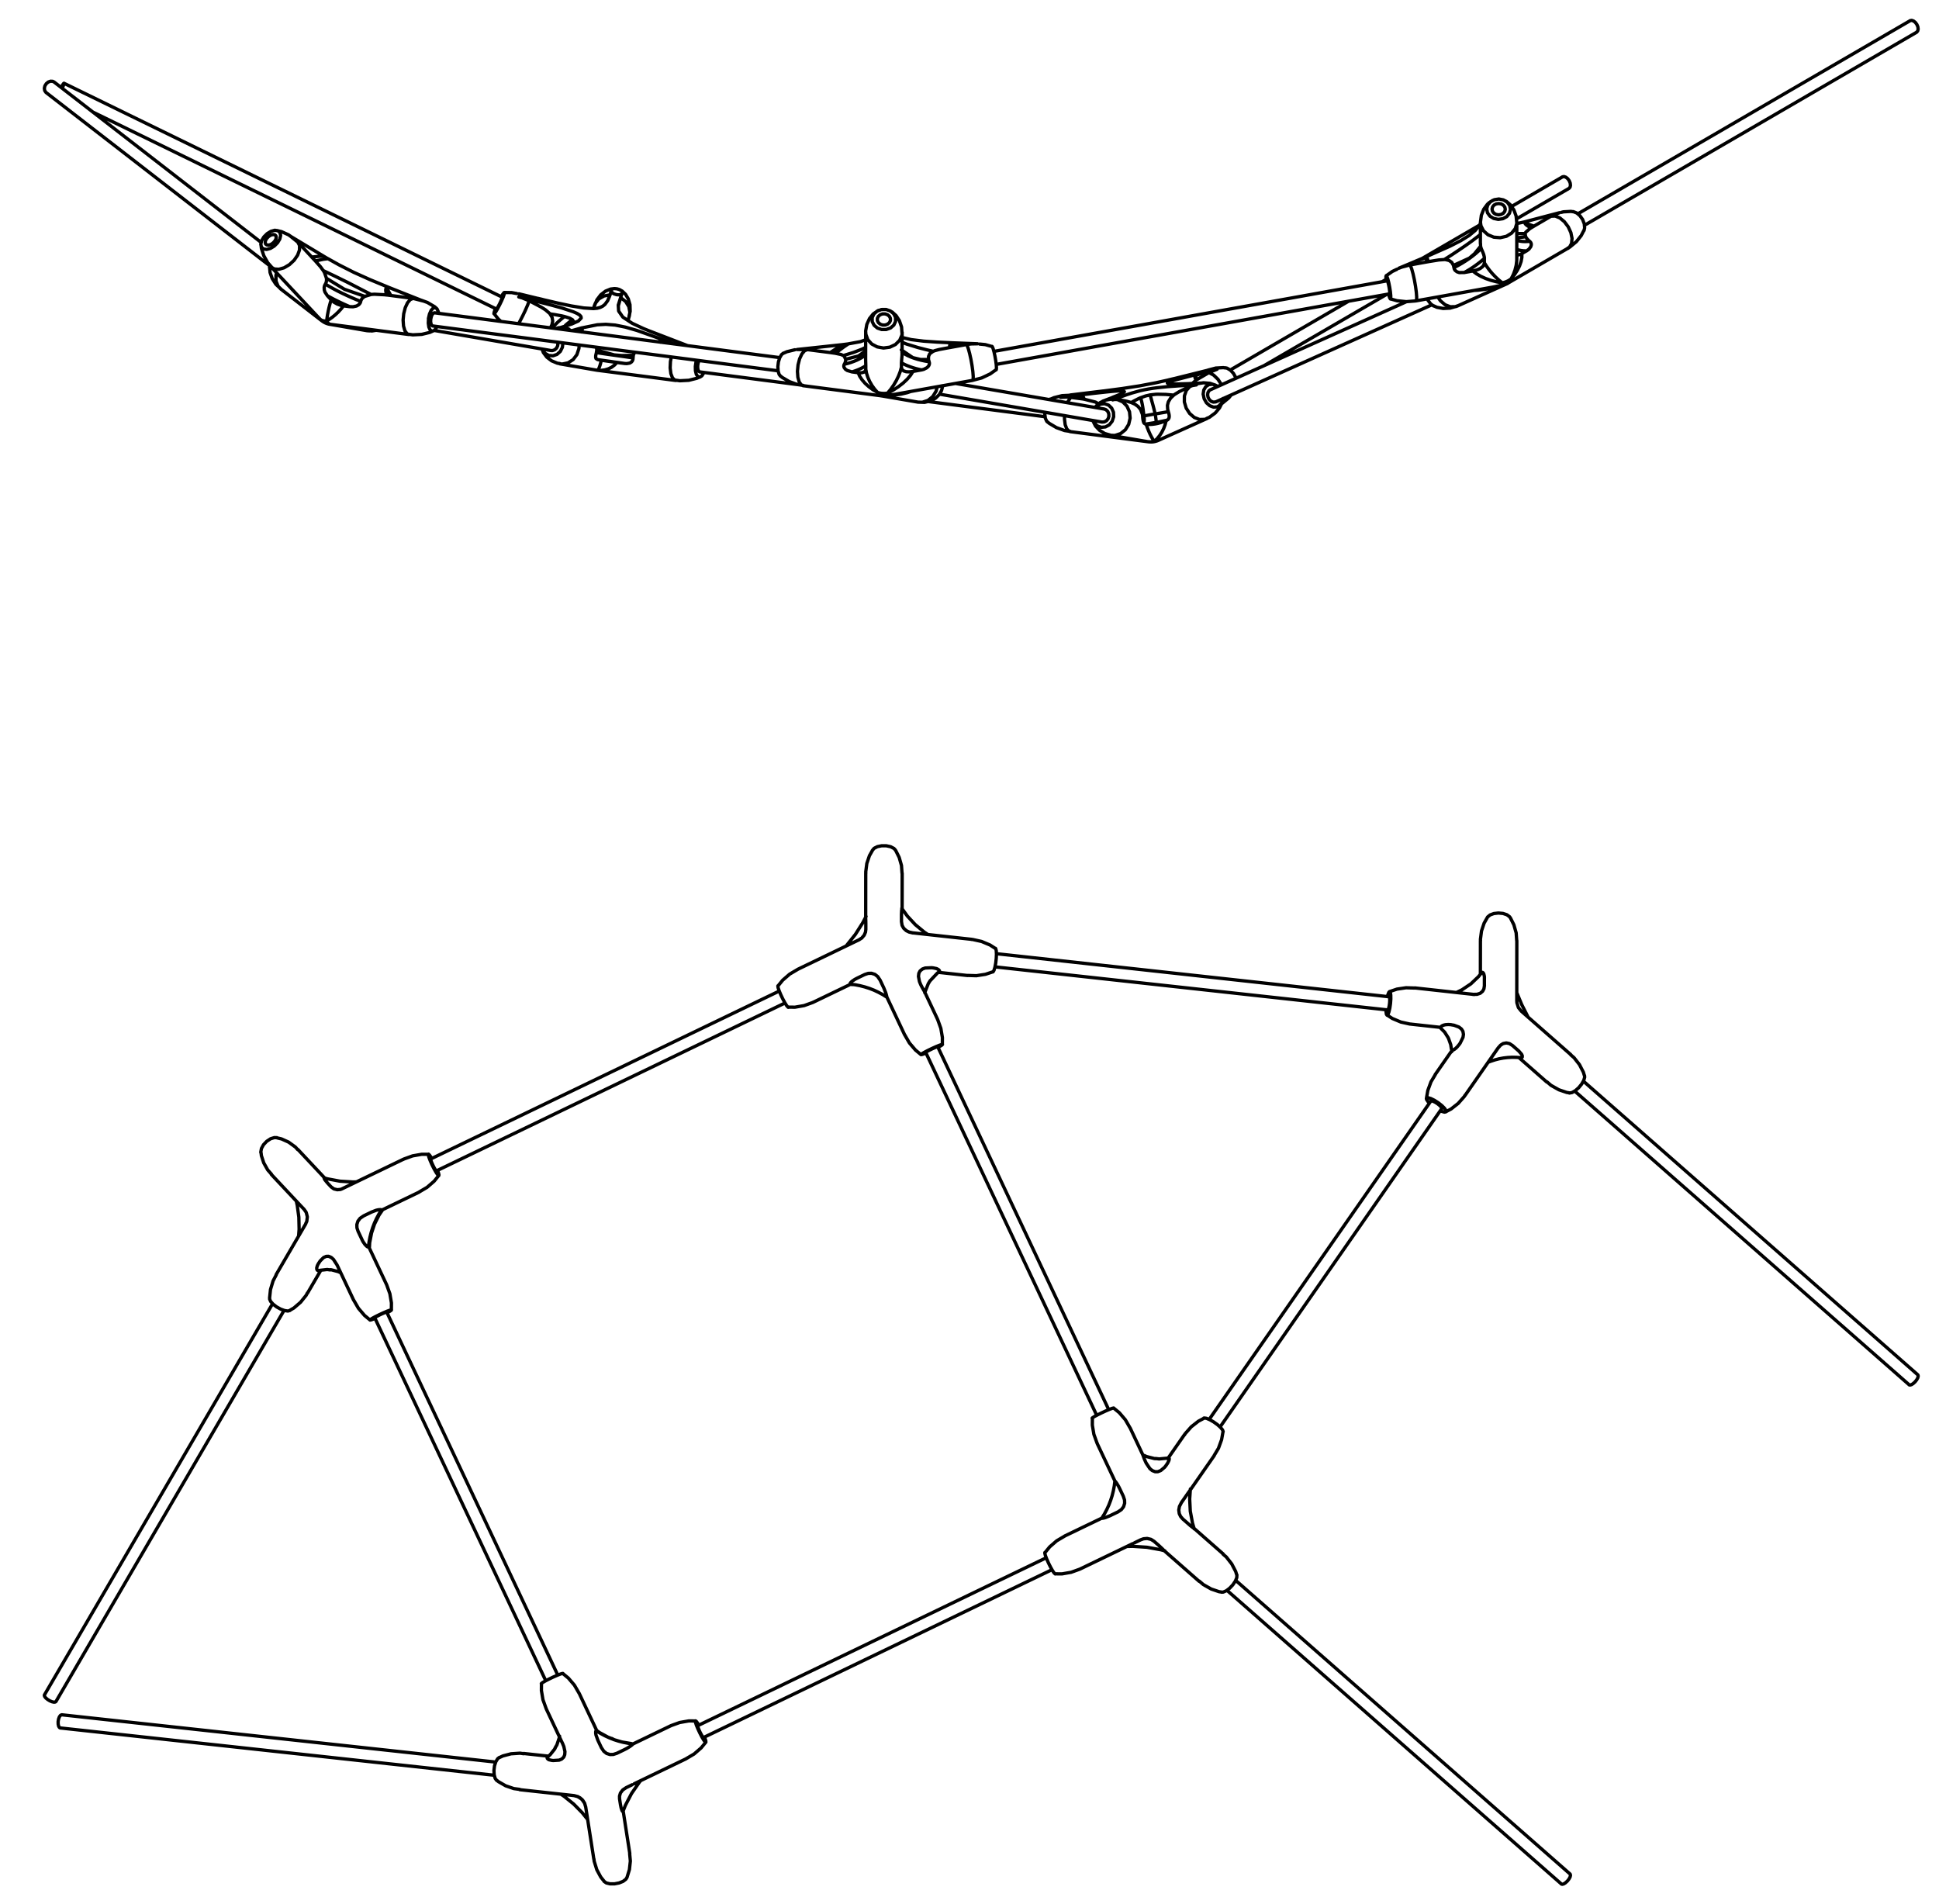<?xml version="1.0" encoding="UTF-8" standalone="no"?>
<!-- Created with Inkscape (http://www.inkscape.org/) -->

<svg
   xmlns:dc="http://purl.org/dc/elements/1.1/"
   xmlns:cc="http://creativecommons.org/ns#"
   xmlns:rdf="http://www.w3.org/1999/02/22-rdf-syntax-ns#"
   xmlns:svg="http://www.w3.org/2000/svg"
   xmlns="http://www.w3.org/2000/svg"
   xmlns:sodipodi="http://sodipodi.sourceforge.net/DTD/sodipodi-0.dtd"
   xmlns:inkscape="http://www.inkscape.org/namespaces/inkscape"
   width="110mm"
   height="108mm"
   viewBox="0 0 110 108"
   version="1.1"
   id="svg1244"
   inkscape:version="0.92.3 (2405546, 2018-03-11)"
   sodipodi:docname="6.svg">
  <defs
     id="defs1238" />
  <sodipodi:namedview
     id="base"
     pagecolor="#ffffff"
     bordercolor="#666666"
     borderopacity="1.0"
     inkscape:pageopacity="0.0"
     inkscape:pageshadow="2"
     inkscape:zoom="1.33"
     inkscape:cx="429.77444"
     inkscape:cy="216.67547"
     inkscape:document-units="mm"
     inkscape:current-layer="layer1"
     showgrid="false"
     inkscape:window-width="1853"
     inkscape:window-height="1025"
     inkscape:window-x="67"
     inkscape:window-y="27"
     inkscape:window-maximized="1" />
  <g
     inkscape:label="Layer 1"
     inkscape:groupmode="layer"
     id="layer1"
     transform="translate(0,-189)">
    <g
       id="g6796"
       transform="matrix(0.265,0,0,0.265,-49.448,153.897)">
      <path
         id="path6779"
         d="m 373.33,314.55 0.39,-0.47 0.71,-0.36 0.92,-0.19 1,0.01 0.92,0.2 0.7,0.37 0.28,0.3 m 9.39,26.11 -0.22,0.16 m 0,0 -0.18,0.14 -1.55,1.64 m 13.47,-1.92 0.03,-0.02 0.2,-0.33 m 0,0 0.2,-0.66 0.17,-0.89 0.11,-0.99 0.04,-0.93 -0.04,-0.74 -0.11,-0.43 -0.05,-0.06 m -31,7.68 0.34,0.06 m 16.64,-0.77 -0.01,0.01 -0.36,0.59 -0.76,1.92 m -4.98,-15.21 0.13,0.8 0.34,0.62 0.55,0.51 0.63,0.31 0.81,0.18 m -10.78,0.88 0.33,-0.38 0.29,-0.67 0.07,-0.58 m -18.82,12.08 -0.01,0.04 0.05,0.36 0.22,0.65 0.35,0.84 0.43,0.9 0.44,0.82 0.39,0.62 0.28,0.33 0.07,0.04 m 21.12,-2.16 -0.89,-0.56 -0.93,-0.5 -0.95,-0.45 -0.98,-0.38 -1,-0.32 -1.02,-0.26 -1.03,-0.2 -1.04,-0.13 m 3.29,-14.23 v 0.1 l 0.02,0.53 0.01,0.64 m 0,1.24 v -1.24 m 7.63,-2.03 v 1.6 m 0,-1.6 0.04,-0.82 0.05,-0.25 0.04,-0.09 0.01,0.05 m 2.33,5.14 -0.21,-0.04 m 4.22,7.48 0.33,0.04 m 0,0 0.67,0.14 0.19,0.08 m 0,0 0.3,0.18 0.17,0.2 0.01,0.15 -0.08,0.09 m -12.64,1.78 -0.52,-0.77 -0.6,-0.47 -0.73,-0.23 -0.7,0.02 -0.79,0.26 m 14.39,-1.47 -1.4,0.06 -0.6,0.22 -0.5,0.41 -0.26,0.5 -0.08,0.67 0.21,1.09 0.21,0.52 m 3.76,13.59 0.27,-0.15 0.51,-0.3 m 0,0 0.18,-0.17 h -0.17 l -0.49,0.16 -0.74,0.3 -0.88,0.4 -0.89,0.43 -0.75,0.4 -0.51,0.3 -0.18,0.16 h 0.17 l 0.49,-0.16 0.43,-0.17 m -16.13,-14.73 -0.1,-0.01 m 0.01,0 -0.06,-0.05 0.03,-0.12 0.12,-0.17 0.29,-0.28 0.59,-0.4 0.42,-0.22 m 1.67,-0.81 -1.68,0.81 m 17.34,14.64 h -0.09 l -0.27,0.09 -0.41,0.17 -0.49,0.22 -0.49,0.24 -0.42,0.22 -0.28,0.17 -0.1,0.09 v 0.01 m -0.24,-12.94 -0.01,-0.04 -0.13,-0.23 -0.18,-0.31 -0.28,-0.5 -0.16,-0.32 m 0,0.01 -0.15,-0.32 m -8.63,-0.82 0.8,1.69 m 0,0 0.4,1 0.13,0.43 0.09,0.36 0.03,0.15 0.01,0.03 m 133.37,-17.13 -0.08,-0.11 -0.57,-0.42 -0.84,-0.28 -0.98,-0.09 -0.97,0.11 -0.81,0.3 -0.53,0.44 -0.03,0.05 m 20.78,33.89 0.03,0.37 -0.2,0.68 -0.45,0.79 -0.63,0.77 -0.72,0.63 -0.69,0.4 -0.57,0.11 -0.05,-0.01 m -10.34,-7.55 -0.93,-0.08 -0.94,-0.02 -0.94,0.05 -0.94,0.11 -0.93,0.17 -0.92,0.24 -0.91,0.3 -0.51,0.2 m 6.56,-2.41 -1.29,-1.13 m 1.29,1.13 0.61,0.7 0.14,0.32 v 0.27 l -0.1,0.12 -0.19,0.03 m -0.3,-0.04 0.3,0.03 m -1.75,-2.57 -0.71,-0.45 -0.66,-0.14 -0.67,0.13 -0.55,0.34 -0.53,0.59 m -5.08,-11.46 0.57,-0.01 0.67,-0.22 0.51,-0.43 0.28,-0.52 0.11,-0.7 m -0.7,-2.61 0.12,-0.17 0.14,-0.05 0.13,0.06 0.16,0.23 0.13,0.54 0.02,0.4 m -0.01,1.6 v -1.6 m -5.19,13.93 0.61,-1.25 0.1,-0.64 -0.12,-0.65 -0.31,-0.49 -0.54,-0.42 -1.05,-0.39 -0.55,-0.09 m -4.42,16.34 0.01,-0.01 0.18,-0.04 m 0,0 0.33,0.09 0.43,0.21 0.46,0.29 0.42,0.33 0.32,0.32 0.17,0.26 v 0.15 m 10.48,-10.68 0.3,-0.43 0.27,-0.39 m 0,0 1.04,-1.49 m -8.13,-1.02 -0.19,0.27 m 0,0 -0.46,0.55 -0.17,0.16 m 0.01,0.01 -0.33,0.27 -0.3,0.19 -0.19,0.1 -0.08,0.02 m 0,-0.01 -0.04,0.01 v 0.02 m -14.13,-8.74 0.01,0.39 0.08,0.57 0.15,0.21 m 0.01,0 0.19,-0.18 0.2,-0.54 0.19,-0.81 0.14,-0.97 0.07,-0.97 -0.01,-0.83 -0.08,-0.57 -0.15,-0.21 -0.19,0.17 -0.21,0.54 -0.1,0.38 m 9,22.81 -0.31,-0.33 -0.31,-0.47 0.01,-0.29 0.32,-0.07 m 0,0 0.59,0.17 0.77,0.38 0.83,0.53 0.76,0.6 0.58,0.58 0.31,0.47 -0.01,0.29 -0.32,0.07 -0.59,-0.17 -0.3,-0.13 m -11.26,-21.58 0.11,-0.1 0.11,-0.3 0.1,-0.45 0.08,-0.54 0.04,-0.54 v -0.46 l -0.05,-0.31 -0.08,-0.12 m 10.99,6.53 h 0.08 l 0.03,-0.1 m 0,0.01 0.08,-0.12 0.2,-0.13 0.3,-0.12 0.38,-0.09 0.59,-0.04 0.36,0.02 m -0.02,-0.01 0.35,0.04 m 4.91,-6.48 -0.33,-0.02 m -256.03,30.67 -0.55,-0.01 -0.82,0.26 -0.81,0.54 -0.68,0.72 -0.44,0.8 -0.14,0.76 0.01,0.14 m 6.24,33.78 -0.45,0.13 -0.7,-0.1 -0.85,-0.31 -0.87,-0.48 -0.75,-0.58 -0.52,-0.58 -0.22,-0.5 v -0.05 m 7.87,-18.38 -0.08,-0.21 -0.41,-0.58 m -1.17,-1.25 0.14,0.15 m 1.03,1.1 -1.04,-1.1 m 6.04,-4.55 0.8,0.86 m -0.8,-0.86 -0.54,-0.66 -0.14,-0.25 -0.02,-0.15 h 0.05 m 1.45,1.91 0.57,0.42 0.74,0.18 0.65,-0.07 m 8.8,4.4 -0.56,0.9 -0.5,0.93 -0.44,0.96 -0.38,0.99 -0.32,1.01 -0.26,1.03 -0.2,1.04 -0.13,1.05 m -6.72,3.86 -0.77,-1.19 -0.48,-0.42 -0.57,-0.24 -0.52,0.02 -0.55,0.25 -0.72,0.72 -0.29,0.44 m 0.06,1.61 -0.22,0.03 -0.18,-0.1 -0.1,-0.21 -0.01,-0.29 0.13,-0.47 0.15,-0.29 m 0,0 0.17,-0.29 m 11.97,11.74 0.04,-0.05 0.21,-0.14 0.37,-0.2 0.47,-0.24 0.5,-0.23 0.45,-0.19 0.34,-0.12 0.17,-0.04 0.01,0.01 m -4.92,-20.62 -0.77,0.52 -0.47,0.61 -0.23,0.74 0.02,0.7 0.26,0.79 m 15.54,-15.54 -0.02,0.09 0.07,0.27 0.15,0.41 0.22,0.49 0.24,0.49 0.24,0.42 0.19,0.29 0.12,0.11 h 0.01 m -14.46,16.34 -0.02,-0.07 m 0,0 -0.08,0.01 m 0,0 -0.09,0.01 -0.16,-0.08 -0.2,-0.16 -0.31,-0.33 -0.42,-0.62 -0.22,-0.43 m 0.01,0 -0.8,-1.69 m 3.61,18.59 -0.15,0.06 -0.61,0.23 -0.31,0.07 m 0,0 0.04,-0.1 0.38,-0.25 0.67,-0.37 0.85,-0.42 0.9,-0.42 0.82,-0.35 0.61,-0.22 0.31,-0.07 -0.04,0.1 -0.38,0.25 -0.51,0.29 m -3.33,-21.57 -1.68,0.81 m 1.68,-0.81 1.01,-0.39 0.45,-0.1 0.39,-0.03 0.18,0.02 0.08,0.05 m 0.09,0.02 -0.08,-0.02 m 10.77,-11.03 -0.13,-0.21 -0.35,-0.51 -0.22,-0.19 m 0.01,-0.01 -0.05,0.16 0.12,0.49 0.28,0.74 0.39,0.88 0.44,0.88 0.43,0.76 0.35,0.51 0.22,0.19 0.05,-0.16 -0.12,-0.48 -0.18,-0.49 m 40.49,151.48 -0.19,0.28 -0.59,0.45 -0.85,0.34 -0.98,0.19 h -0.96 l -0.79,-0.19 -0.48,-0.33 m -22.46,-26.52 -0.33,0.26 -0.39,0.64 -0.28,0.88 -0.12,0.99 0.05,0.94 0.21,0.76 0.32,0.43 m 18.88,5.07 -0.07,-0.22 -0.4,-0.63 -0.58,-0.51 -0.51,-0.25 m 11.59,-11.33 -2.11,-0.36 -1.62,-0.48 -0.53,-0.27 m 2.41,15.43 -0.01,0.15 -0.04,0.06 -0.07,-0.04 -0.12,-0.2 -0.18,-0.55 -0.13,-0.66 m -0.2,-1.26 0.2,1.27 m -14.4,-9.48 -0.3,-0.03 m 0,0 -0.59,-0.13 -0.15,-0.07 m 0,-0.01 -0.21,-0.17 -0.06,-0.18 0.09,-0.13 m 16.81,6.54 -0.7,0.47 -0.5,0.65 -0.2,0.68 0.01,0.59 m -4.96,-14.57 0.89,0.56 0.93,0.5 0.96,0.44 0.98,0.39 1,0.32 1.02,0.26 1.03,0.2 1.04,0.13 m -19.64,-12.91 0.01,-0.02 0.25,-0.19 0.56,-0.33 0.79,-0.41 0.89,-0.43 0.87,-0.38 0.71,-0.28 0.44,-0.13 h 0.11 m -2.08,18.64 1.27,-0.08 0.54,-0.23 0.44,-0.42 0.21,-0.5 0.05,-0.67 -0.24,-1.1 -0.22,-0.52 m 8.26,0.77 0.52,0.77 0.6,0.47 0.73,0.23 0.7,-0.02 0.79,-0.26 m 18.74,-3.47 0.08,0.21 0.19,0.6 0.02,0.3 -0.15,-0.05 -0.3,-0.39 -0.4,-0.67 -0.44,-0.85 -0.42,-0.9 -0.33,-0.81 -0.19,-0.6 -0.02,-0.3 0.15,0.05 0.3,0.39 0.28,0.46 m -20.85,4.84 -0.8,-1.69 m 0.01,0 -0.36,-1 -0.07,-0.42 0.01,-0.34 0.05,-0.14 0.09,-0.02 m 0.09,0.02 -0.09,-0.02 m 0.09,0.02 -0.03,-0.03 m 22.87,1.45 -0.07,-0.04 -0.17,-0.21 -0.22,-0.37 -0.25,-0.47 -0.23,-0.5 -0.18,-0.45 -0.11,-0.33 -0.01,-0.17 0.01,-0.01 m -13.84,3.91 -0.03,0.04 -0.12,0.11 -0.19,0.16 -0.37,0.27 -0.64,0.39 -0.43,0.22 m -1.67,0.81 1.68,-0.81 m 1.56,7.56 -1.3,0.63 m 127.49,-41.86 0.36,-0.02 0.65,-0.28 0.72,-0.55 0.68,-0.72 0.53,-0.79 0.31,-0.74 0.03,-0.58 -0.01,-0.05 m -7.09,-33.53 0.1,-0.03 0.49,0.07 0.71,0.3 0.82,0.47 0.81,0.58 0.67,0.6 0.43,0.53 0.13,0.37 m -25.97,18.51 0.56,-0.9 0.5,-0.94 0.44,-0.96 0.38,-0.99 0.32,-1.01 0.26,-1.03 0.2,-1.04 0.13,-1.05 m -12.77,19.88 -0.22,-0.19 -0.35,-0.51 -0.43,-0.76 -0.44,-0.88 -0.39,-0.88 -0.28,-0.74 -0.12,-0.49 0.01,-0.14 m 14.73,-30.94 -0.31,0.07 -0.61,0.23 -0.82,0.35 -0.9,0.42 -0.85,0.42 -0.67,0.36 -0.38,0.25 -0.07,0.08 m 13.28,26.37 -0.68,-0.43 -0.82,-0.19 -0.78,0.07 -0.63,0.23 m -4.88,-5.96 0.77,-0.52 0.47,-0.61 0.23,-0.74 -0.02,-0.7 -0.26,-0.79 m 3.69,9.32 -1.3,0.63 m -5.26,-5.79 1.68,-0.81 m -1.68,0.81 -0.97,0.39 -0.39,0.11 -0.3,0.04 -0.1,-0.01 0.02,-0.04 m 17.04,-3.3 -0.42,0.82 -0.14,0.76 0.1,0.76 0.29,0.62 0.51,0.59 m -14.58,-8.17 v -0.02 l 0.07,0.07 0.13,0.15 0.23,0.33 0.37,0.62 0.21,0.43 m 0,-0.01 0.8,1.69 m 4.89,-7.11 -0.14,-0.31 m 0,0.01 -0.28,-0.64 -0.07,-0.2 m 0,0 -0.11,-0.32 -0.08,-0.21 v 0 m 0.68,1.67 0.8,1.19 0.51,0.42 0.62,0.24 0.57,-0.01 0.62,-0.24 0.83,-0.7 0.34,-0.43 m 0.45,-1.55 0.12,-0.04 0.07,0.09 0.01,0.2 -0.07,0.28 -0.22,0.46 -0.18,0.29 m 0.01,-0.01 -0.2,0.28 m 3.26,8 1.04,-1.49 m 0,0 0.55,-0.79 m 1.11,7.79 -0.06,-0.04 -0.22,-0.16 -0.46,-0.36 -0.33,-0.28 m -1.28,-1.13 1.29,1.13 m -6.47,4.5 -1,-0.88 m 1,0.88 0.74,0.69 0.25,0.26 0.16,0.16 v 0 m -239.71,30.88 -0.03,0.08 0.07,0.26 0.25,0.32 0.39,0.32 0.47,0.29 0.48,0.2 m 0,0 0.42,0.09 0.29,-0.04 0.1,-0.09 m 324.16,36.92 0.03,0.03 0.06,0.25 -0.09,0.37 -0.24,0.43 -0.34,0.43 -0.4,0.36 m 0,0.01 -0.39,0.24 -0.32,0.08 -0.18,-0.06 M 199.83,499.58 h -0.05 l -0.25,0.13 -0.23,0.32 -0.17,0.47 -0.09,0.54 0.01,0.54 0.1,0.45 0.18,0.29 0.18,0.09 m 397.64,-75.62 0.03,0.03 0.06,0.25 -0.09,0.37 -0.24,0.43 -0.34,0.43 -0.4,0.36 m 0,0.01 -0.39,0.24 -0.32,0.08 -0.18,-0.06 M 379.7,319.41 l -0.12,-1.66 -0.49,-1.72 -0.73,-1.46 -0.13,-0.18 m -4.84,0.09 -0.67,1.18 -0.56,1.67 -0.23,1.8 0.02,0.27 m 13.3,13.14 -0.74,-0.49 -1.97,-1.63 -1.7,-1.83 -1.19,-1.66 m -7.65,1.73 -0.7,1.34 -1.59,2.51 -1.89,2.37 -0.11,0.12 m 26.02,6.29 1.88,0.06 1.95,-0.3 1.61,-0.54 m 0.53,-4.98 -1.16,-0.75 -1.81,-0.76 -1.94,-0.43 -0.22,-0.01 m -25.87,9.63 0.41,0.04 m 2.15,-10.18 -0.17,0.21 -0.47,0.29 m -13.26,6.43 -1.71,1.01 -1.5,1.3 -1.02,1.25 m 2.2,4.52 1.46,0.01 1.95,-0.34 1.88,-0.68 0.11,-0.07 m 18.99,-19.94 0.01,-7.65 m -7.8,-0.01 -0.01,9.53 m 22.65,4.63 -12.73,-1.4 m 5.66,8.47 6.23,0.68 m -5.4,14.77 0.01,-1.49 -0.33,-1.96 -0.68,-1.89 -0.05,-0.08 m -7.02,3.33 1.02,1.76 1.29,1.51 1.19,0.99 m -23.02,-11.24 7.99,-3.85 m 1.85,-9.54 -13.22,6.37 m 19.11,5.97 3.78,8.03 m 7.05,-3.32 -2.75,-5.84 m 126.74,-10.99 -0.12,-1.66 -0.49,-1.73 -0.73,-1.46 -0.13,-0.17 m -4.79,0.01 -0.72,1.27 -0.56,1.67 -0.23,1.8 0.02,0.27 m 14.23,30.24 0.86,0.74 1.68,0.95 1.68,0.57 0.56,0.09 m 3.23,-3.69 -0.22,-0.73 -0.84,-1.63 -1.16,-1.48 -0.71,-0.61 m -9.11,-8.05 -1.37,-2.69 -1.07,-2.57 m -7.53,-4.27 -0.68,0.85 -1.61,1.53 -1.9,1.27 -1.22,0.59 m 13.86,3.93 -0.57,-0.71 -0.33,-1.05 0.01,-0.19 m -13.99,10.15 0.03,0.14 v 0.4 m 14.37,1.24 5.99,5.26 m 5.15,-5.86 -10.62,-9.33 m -15.57,5.85 0.01,0.02 0.46,1.3 0.15,0.97 m -2.47,-4.67 1.02,1.03 0.76,1.2 0.06,0.16 m 5.56,-9.42 v 0 m 1.28,-11.54 -0.01,7.2 m 7.79,5.8 0.01,-12.99 m -11.08,33.14 5.47,-7.86 m -8.29,-1.74 -3.58,5.14 m -10.28,-12.74 1.12,0.73 1.81,0.76 1.94,0.43 0.23,0.01 m 0.84,-7.72 -1.89,-0.06 -1.95,0.29 -1.6,0.54 m 12.02,25.74 1.16,-0.61 1.53,-1.2 1.3,-1.47 0.15,-0.26 m -6.36,-4.42 -0.92,1.54 -0.67,1.83 -0.31,1.74 m 10.28,-22.28 -12.73,-1.4 m -0.86,7.75 6.32,0.69 m -244.64,26.17 -0.48,-0.54 -1.46,-1.06 -1.5,-0.68 -1.03,-0.25 m -3.37,3.19 0.07,0.63 0.51,1.56 0.85,1.51 0.8,0.9 m 5.31,5.73 0.21,0.96 0.34,2.51 0.06,2.59 -0.11,1.47 m -4.78,8.28 -0.69,1.32 -0.55,1.84 -0.19,1.77 0.02,0.24 m 4.28,2.46 0.91,-0.53 1.42,-1.22 1.2,-1.49 0.26,-0.5 m 2.45,-4.77 0.28,-0.08 1.51,-0.17 0.65,0.09 m 5.61,-18.85 -0.74,0.02 -2.79,-0.17 -2.66,-0.5 -0.75,-0.21 m 1.34,19.66 0.22,0.02 1.54,0.41 0.41,0.21 m -7.28,-12.75 0.2,0.8 -0.12,0.97 -0.22,0.46 m 13.62,5.25 0.06,-1.14 0.41,-2.11 0.63,-1.88 0.96,-1.92 0.81,-1.19 m -23.87,-7.54 5.85,6.24 m 5.74,-5.29 -5.9,-6.29 m 9.3,8.5 -0.19,0.07 -0.19,0.03 m -7.23,7.33 -6.35,10.89 m 6.74,3.92 2.85,-4.88 m 14.06,3.08 -3.77,-8 m -6.85,3.75 0.28,0.59 m 0,0 3.29,6.99 m 8.08,2.1 0.01,-1.51 -0.33,-1.96 -0.68,-1.89 -0.04,-0.08 m -7.03,3.33 1.02,1.76 1.29,1.51 1.2,1 m 2.53,-23.55 7.97,-3.84 m -3.38,-7.03 -13.22,6.37 m 18.61,-7.43 -1.45,-0.01 -1.95,0.34 -1.88,0.68 -0.11,0.07 m 3.38,6.99 1.71,-1.01 1.5,-1.3 1.01,-1.24 m 33.21,146.36 0.04,0.44 0.57,1.84 0.84,1.56 0.75,0.94 m 4.8,-0.74 0.08,-0.14 0.51,-1.66 0.2,-1.81 -0.15,-1.61 m -22.7,-21.38 -0.78,-0.11 -1.92,0.13 -1.72,0.45 -0.8,0.37 m -0.53,4.85 0.35,0.29 1.55,0.89 1.75,0.6 1.27,0.17 m 6.15,-7.1 -0.21,0.18 m 2.84,7.93 0.75,0.5 2.03,1.64 1.83,1.86 1.15,1.44 m -6.95,-15.3 -0.11,0.21 -0.98,1.23 -0.38,0.31 m 2.41,-4.3 -0.06,0.33 -0.52,1.55 -0.39,0.66 m 14.53,13.61 0.53,-1.34 1.32,-2.54 1.66,-2.39 0.28,-0.34 m -14.21,3.2 0.79,0.21 0.83,0.56 0.6,0.86 0.05,0.18 m 0,0 0.16,0.55 m 5.67,-14.55 -0.87,-0.33 -1.84,-1 -0.61,-0.45 m -2.34,16.33 0.28,1.79 m 0,0 1.47,9.44 m 7.7,-1.2 -1.45,-9.32 m -22.12,-4.35 11.63,1.27 m -5.43,-8.44 -5.35,-0.58 m 11.88,-12.87 -1.02,-1.76 -1.29,-1.51 -1.21,-1 m -4.55,2.16 -0.01,1.51 0.33,1.96 0.68,1.89 0.04,0.07 m 31.96,2.59 -1.46,-0.01 -1.95,0.34 -1.88,0.68 -0.12,0.07 m 3.38,7 1.71,-1.01 1.5,-1.3 1.01,-1.23 m -23.34,-2.45 -3.77,-8 m -7.05,3.33 3.32,7.05 m 0,-0.01 0.25,0.53 m 22.99,-3.92 -7.97,3.84 m 0.24,8.53 11.11,-5.35 m 109.86,-38.03 0.86,0.74 1.68,0.95 1.68,0.57 0.57,0.09 m 3.22,-3.69 -0.22,-0.72 -0.85,-1.63 -1.16,-1.48 -0.71,-0.61 m -6.16,-5.41 -0.37,-1.25 -0.47,-2.54 -0.13,-2.6 0.15,-2.15 m -9.88,-7.14 -0.29,-0.13 m 15.26,0.1 0.92,-1.54 0.67,-1.84 0.31,-1.73 m -4.1,-2.85 -1.17,0.62 -1.53,1.2 -1.3,1.47 -0.15,0.26 m -3.39,4.91 -0.33,0.08 -1.7,0.16 -0.77,-0.09 m -6.15,18.83 1.24,-0.03 3.05,0.2 2.98,0.54 0.86,0.22 m -1.98,-19.73 -0.25,-0.02 -1.69,-0.43 -0.47,-0.22 m -17.05,17.25 -1.71,1.01 -1.5,1.3 -1.02,1.25 m 2.21,4.52 1.45,0.01 1.95,-0.34 1.88,-0.68 0.12,-0.07 m 10.63,-30.14 -1.02,-1.76 -1.29,-1.51 -1.2,-0.99 m -4.57,2.14 -0.01,1.51 0.33,1.96 0.68,1.89 0.05,0.08 m 0.98,15.97 -7.97,3.84 m 3.39,7.02 11.2,-5.4 m -7.62,-21.43 3.79,8.03 m 6.02,-5.51 -2.75,-5.84 m 12.56,13.71 5.44,-7.81 m -6.39,-4.46 -3.57,5.13 m 11.87,20.39 -6.24,-5.48 m -6.38,4.78 7.47,6.56 m -163.26,-87.87 74.61,-35.94 m -1.24,-2.55 -74.6,35.94 m -33.87,31 -48.83,83.74 m 2.46,1.43 48.83,-83.74 m 58.6,78.06 -36.61,-77.7 m -2.57,1.21 36.61,77.7 m 107.15,-26.32 -74.6,35.94 m 1.22,2.55 74.61,-35.94 m 35.97,-30.54 47.45,-68.15 m -2.33,-1.62 -47.45,68.15 m 77.27,97.32 -71.58,-62.86 m -1.87,2.13 71.58,62.86 M 292.71,509.7 199.83,499.58 m -0.31,2.82 92.88,10.12 m 131.55,-78.26 -36.61,-77.7 m -2.57,1.21 36.61,77.7 m 62.6,-89.61 -84.06,-9.22 m -0.31,2.82 84.06,9.22 m 113.48,78.11 -71.58,-62.86 m -1.87,2.12 71.58,62.86"
         class="st0"
         inkscape:connector-curvature="0"
         style="fill:none;stroke:#000000;stroke-width:0.709;stroke-linecap:round;stroke-linejoin:round;stroke-miterlimit:10" />
      <path
         id="path6781"
         d="m 387.25,215.26 -0.27,0.96 -0.71,1.15 -1.02,0.82 -1.2,0.39 -0.93,-0.02 m -1.64,-2.26 -0.64,0.22 -1.32,0.32 -1.44,0.2 -1.52,0.08 m -17.1,-9.81 -0.61,0.24 -0.59,0.69 -0.49,1.06 -0.33,1.29 -0.13,1.37 0.09,1.27 0.29,1.02 0.46,0.63 0.4,0.17 m 18.01,2.07 1.88,-0.28 m 16.39,-2.94 0.09,-0.2 0.02,-0.65 -0.08,-1.02 -0.17,-1.27 -0.24,-1.35 -0.28,-1.27 -0.28,-1.03 -0.25,-0.67 -0.19,-0.21 m -21.53,1.33 -1.54,1.11 -2.75,0.71 m -0.27,1.06 0.7,-0.17 0.67,-0.2 0.64,-0.23 0.61,-0.25 0.57,-0.28 0.54,-0.3 0.5,-0.33 0.33,-0.25 m -4.76,0.15 2.17,-0.67 1.86,-0.72 0.73,-0.37 m 7.8,-1.08 0.94,0.38 2.48,0.76 1.8,0.46 1.42,0.33 m -14.43,-4.04 0.03,0.43 0.41,1.12 0.84,0.93 1.17,0.62 1.35,0.24 1.36,-0.18 1.2,-0.57 0.9,-0.89 0.48,-1.1 0.06,-0.59 m 114.66,-7.6 0.56,0.81 0.99,0.85 1.13,0.44 1.12,-0.02 0.43,-0.15 m 9.53,-4.46 0.14,-0.02 0.14,-0.02 0.14,-0.03 0.14,-0.04 0.13,-0.05 0.13,-0.05 0.02,-0.01 m 9.65,-14.54 0.9,-0.03 0.99,0.41 0.96,0.8 0.82,1.09 0.57,1.24 0.25,1.24 -0.1,1.08 -0.44,0.8 -0.31,0.25 m -12.19,6.53 -0.07,0.18 -0.08,0.16 -0.09,0.15 -0.1,0.14 -0.11,0.12 -0.12,0.11 -0.14,0.09 -0.01,0.01 m -1.22,0.39 -1.76,0.51 -1.73,0.36 -1.64,0.21 -0.82,0.05 m 9.11,-10.73 0.3,0.09 0.44,0.1 0.47,0.06 0.49,0.02 0.52,-0.01 0.54,-0.05 m -0.66,2.05 h -0.32 l -0.31,-0.01 -0.3,-0.03 -0.29,-0.04 -0.28,-0.06 -0.27,-0.07 -0.26,-0.08 -0.08,-0.03 m 1.92,-2.7 -1.91,0.24 m 0,-0.92 1.79,-0.01 m -23.34,14.41 0.09,-0.2 0.02,-0.65 -0.08,-1.02 -0.17,-1.27 -0.24,-1.35 -0.28,-1.27 -0.28,-1.03 -0.25,-0.66 -0.18,-0.21 m 17.76,4.72 2,-0.42 m -12.37,-5.47 1.65,-1.05 1.49,-0.99 1.45,-0.99 0.55,-0.39 0.98,-0.71 1.2,-0.92 0.42,-0.35 m 6.57,9.52 0.47,-0.92 0.36,-0.97 0.25,-0.99 0.12,-0.97 0.01,-0.39 m 0.02,-7.88 -0.01,0.22 -0.33,1.14 -0.78,0.97 -1.12,0.68 -1.33,0.3 -1.37,-0.11 -1.24,-0.51 -0.96,-0.85 -0.55,-1.08 -0.11,-0.78 m -256.84,14.3 -0.55,-0.58 -0.44,-1.07 -0.02,-1.25 0.13,-0.57 m 19.37,12.41 0.57,0.04 1.02,-0.17 m -11.28,-2 -0.09,-0.07 -0.11,-0.1 -0.1,-0.1 m 0,-0.01 -0.92,-0.91 -0.5,-0.59 m 3.93,2.6 -0.35,-0.05 m 17.7,-5.55 -0.61,0.24 -0.59,0.69 -0.49,1.06 -0.33,1.29 -0.13,1.36 0.09,1.27 0.29,1.01 0.46,0.63 0.4,0.17 m -19.46,-3.74 0.51,0.52 m -4.82,-16.53 0.36,0.7 -0.01,0.97 -0.4,1.1 -0.75,1.09 -1.01,0.94 -1.13,0.67 -1.12,0.32 -0.97,-0.06 -0.65,-0.39 m 69.14,8.29 0.21,-0.54 0.76,-0.95 1.11,-0.63 1.31,-0.24 m 2.27,0.59 1.05,0.84 0.68,1.09 0.23,1.21 -0.12,0.79 m -21.43,-3.25 -0.33,0.89 -0.49,1.13 -0.59,1.23 -0.61,1.18 -0.26,0.47 m 9.83,-1.53 -0.45,0.35 -0.44,0.37 -0.43,0.38 -0.42,0.4 -0.4,0.41 -0.39,0.43 -0.11,0.13 m 25.3,3.1 -1.5,-0.42 -0.46,-0.06 -0.12,0.03 -0.01,0.01 -0.04,0.03 -0.02,0.05 -0.01,0.07 0.01,0.09 0.04,0.13 m -18.84,-4.8 -0.5,0.35 -0.48,0.38 -0.47,0.4 -0.05,0.04 m 23.64,11.82 -0.23,-0.07 -0.5,-0.5 -0.35,-0.91 -0.15,-1.21 0.06,-1.35 0.18,-1 m -2.51,-3.19 v -0.08 l 0.02,-0.12 0.04,-0.1 0.05,-0.07 0.06,-0.06 0.01,-0.01 0.15,-0.08 0.23,-0.03 m -17.21,-2.47 v 0 0 l 0.08,0.08 0.03,0.11 v 0.07 l -0.01,0.09 -0.02,0.1 -0.05,0.16 -0.11,0.25 m -1.91,-2.6 0.32,0.46 0.02,0.17 -0.02,0.06 m 1.47,1.88 0.19,-0.3 0.05,-0.11 0.02,-0.06 0.01,-0.05 v -0.04 l -0.04,-0.05 -0.08,-0.03 h -0.16 l -0.33,0.03 -0.45,0.06 m 4.22,8.77 0.13,0.02 m -8.1,-1.39 0.57,0.05 1.23,-0.25 1.09,-0.7 0.81,-1.07 0.43,-1.3 0.06,-0.75 m 137.51,8.51 -0.01,-0.02 -0.75,-1.15 -0.93,-0.9 -1,-0.54 m 2.89,6.4 0.19,-0.33 0.17,-0.6 m -33.55,0.97 0.15,-0.31 0.56,-0.82 m -0.11,7.33 -0.23,-0.07 -0.5,-0.5 -0.35,-0.91 -0.15,-1.21 0.01,-0.75 m 17.95,5.61 -0.89,-0.15 m 2.17,0.06 0.14,-0.02 0.14,-0.02 0.14,-0.03 0.14,-0.04 0.14,-0.04 0.13,-0.05 0.02,-0.01 m 6.74,-11.52 -0.75,0.84 -0.41,1.15 -0.01,1.31 0.39,1.31 0.74,1.15 0.99,0.85 1.13,0.44 1.12,-0.03 0.43,-0.15 m -19.13,-4.09 1.14,0.5 0.9,0.91 0.55,1.21 0.13,1.36 -0.31,1.34 -0.71,1.15 -1.02,0.82 -1.2,0.39 -0.94,-0.02 m -67.12,-18.37 9.69,-1.04 m 0,0 1.27,-0.16 m -3.86,1.85 1.42,-0.92 1.18,-0.77 m -9.7,1.04 2.22,0.02 m -5.16,0.76 -0.39,0.32 -0.39,0.67 -0.27,0.9 -0.12,0.99 0.05,0.93 0.22,0.73 0.27,0.36 m 36.98,-7.11 1.08,0.04 m 4.15,0.16 -4.15,-0.16 m 2.78,0.19 -0.79,-0.02 -2.65,-0.03 -0.73,0.08 -0.12,0.04 -0.1,0.07 -0.05,0.06 -0.02,0.07 0.01,0.1 0.08,0.18 0.1,0.15 m -14.95,10.43 h -0.02 m 1.3,-0.1 -0.16,0.04 -0.16,0.03 -0.16,0.02 -0.16,0.02 -0.16,0.01 h -0.16 l -0.16,-0.01 -0.16,-0.02 m 20.59,-11.15 -1.37,0.03 m 0,0 -1.04,0.14 m 6.4,5.4 0.02,-0.03 0.04,-0.34 -0.04,-0.67 -0.11,-0.89 -0.17,-0.98 -0.2,-0.92 -0.2,-0.72 -0.17,-0.4 -0.07,-0.07 m -24.47,9.88 0.08,0.15 0.09,0.13 0.09,0.12 0.1,0.1 0.1,0.08 0.11,0.07 0.11,0.05 0.11,0.03 m -9.88,-9.13 -1.07,-0.15 m -4.87,-0.63 4.88,0.63 m 25.88,-1.13 3.24,-0.58 m -3.24,0.58 -0.25,0.05 m -13.41,10.26 0.01,-0.04 0.01,-0.05 0.01,-0.05 0.01,-0.06 0.01,-0.07 v -0.08 -0.08 -0.09 m -7.61,-4.52 1.3,0.17 m 0,0 0.72,0.02 0.56,-0.15 0.29,-0.29 0.07,-0.32 m 2.55,4.98 -0.98,-0.57 -0.9,-0.66 -0.8,-0.72 -0.66,-0.76 -0.51,-0.77 -0.33,-0.76 m 11.74,-0.27 -0.52,0.82 -0.71,0.84 -0.88,0.83 -1.02,0.79 -1.12,0.73 -1.19,0.64 m -9.25,-6.19 0.17,-0.35 0.11,-0.44 v -0.27 m 16.24,2.27 -1.83,0.33 m -2.47,-0.86 0.13,0.46 0.34,0.29 0.55,0.17 0.63,0.03 0.81,-0.09 m -14.41,-2.61 -0.28,-0.62 -0.2,-0.17 m 1.85,3.5 -1.02,-0.3 -0.4,-0.27 -0.28,-0.39 -0.06,-0.28 0.05,-0.29 0.06,-0.12 m 4.6,0.33 -0.32,0.2 -0.34,0.19 -0.35,0.18 -0.36,0.17 -0.38,0.16 -0.39,0.15 -0.4,0.14 -0.41,0.13 m 16.37,-2.65 0.14,0.48 m -1.63,1.74 -0.61,-0.13 -0.59,-0.15 -0.57,-0.17 -0.55,-0.18 -0.53,-0.2 -0.51,-0.21 -0.48,-0.23 -0.46,-0.24 m 5.93,-0.23 0.07,0.31 -0.05,0.32 -0.15,0.3 -0.35,0.35 -0.67,0.34 -0.46,0.12 m -4.21,-3.78 0.56,0.36 0.61,0.33 0.66,0.3 0.71,0.27 0.76,0.24 0.8,0.21 0.84,0.18 0.88,0.14 m -13.58,-4.7 -1.13,0.4 -2.6,0.48 m 0,0.01 v 0 l -1.03,0.7 -1.12,0.84 -0.65,0.46 m 0,0 1.23,0.26 0.53,0.23 m 18.21,0.85 -1.7,-0.01 -1.65,-0.39 -2.46,-1.67 m 6.79,0.32 -0.71,0.51 -0.26,0.57 -0.01,0.68 m -5.65,-4.73 1.96,0.46 2.67,0.33 2.89,0.2 3.39,0.16 m -0.66,0.99 -2.32,0.44 -0.88,0.23 -0.42,0.16 m 3.62,-0.83 -0.03,-0.1 -0.04,-0.25 0.02,-0.14 0.04,-0.11 0.06,-0.09 0.12,-0.11 0.13,-0.07 0.36,-0.11 m -18.71,3.54 v 0.26 l 0.02,0.62 0.01,0.47 m 0,0.75 v -0.76 m 0,0.76 0.15,0.84 0.28,0.88 0.39,0.88 0.49,0.86 0.58,0.8 0.64,0.72 m 0.01,0 0.26,0.07 0.26,0.06 0.27,0.04 0.27,0.02 0.27,0.01 0.27,-0.01 0.27,-0.02 0.27,-0.04 m -0.02,0 0.68,-0.82 0.63,-0.9 0.56,-0.95 0.47,-0.97 0.37,-0.96 0.25,-0.91 m 0.01,-0.96 v 0.97 m 0,-0.97 0.05,-0.71 0.04,-0.42 0.04,-0.49 v -0.24 m -5.27,-7.18 0.22,0.43 0.4,0.33 0.51,0.18 0.55,-0.01 0.51,-0.19 0.39,-0.34 0.21,-0.44 -0.01,-0.47 -0.22,-0.43 -0.4,-0.33 -0.51,-0.18 h -0.55 l -0.51,0.19 -0.39,0.34 -0.21,0.44 0.01,0.48 m -1.11,0.2 0.39,0.78 0.71,0.6 0.92,0.32 0.99,-0.01 0.92,-0.33 0.7,-0.61 0.37,-0.79 -0.01,-0.85 -0.39,-0.78 -0.71,-0.6 -0.92,-0.32 -0.99,0.01 -0.92,0.33 -0.7,0.61 -0.37,0.79 0.01,0.85 m 118.83,-4.87 0.15,0.32 0.59,0.78 0.61,0.43 m 29.85,-20.2 0.07,0.01 0.72,0.28 0.69,0.59 0.57,0.81 m 0,0.01 0.35,0.91 0.08,0.87 -0.13,0.56 m -5.25,-3.81 -7.28,1.91 m 5.46,-1.16 1.82,-0.75 m -7.46,1.96 0.18,-0.05 m 0,0 -0.01,0.04 -0.03,0.08 -0.01,0.04 0.01,0.03 0.02,0.03 0.06,0.06 0.18,0.1 0.37,0.16 1.21,0.43 m -25.26,7.47 1.83,-0.77 m 27.09,-8.83 -3.66,2.13 m 0,0 -0.58,0.35 m -2,5.52 1,-0.58 m -2.1,0.77 0.23,0.11 0.43,-0.08 0.44,-0.21 m 0,-0.01 v 0.82 l -0.17,0.89 -0.33,0.94 -0.48,0.95 -0.61,0.93 -0.73,0.88 m -24.01,-2.28 3.64,-1.52 m 2.17,0.21 0.04,-0.09 0.14,-0.46 v -0.11 l -0.02,-0.06 -0.04,-0.05 -0.05,-0.03 -0.14,-0.02 -0.2,0.02 -0.34,0.08 -0.66,0.2 -0.89,0.29 m 23.5,-5.19 0.28,0.43 0.36,0.37 0.21,0.17 m 0,0 0.21,0.22 0.12,0.26 0.02,0.27 -0.11,0.4 -0.39,0.53 -0.51,0.38 m -0.31,-3.72 0.11,0.69 m -29.36,12.26 0.09,0.34 0.19,0.54 0.14,0.19 0.07,-0.19 -0.01,-0.55 -0.08,-0.82 -0.15,-0.96 -0.19,-0.96 -0.21,-0.81 -0.19,-0.54 -0.14,-0.19 -0.07,0.19 0.01,0.54 0.04,0.42 m 5.03,-3.41 -1.71,0.45 -0.59,0.23 m 26.92,-9.92 -1.68,0.36 m 1.78,2.14 0.12,-0.27 0.87,-0.76 0.31,-0.2 m 0,0 -0.69,-0.35 -0.39,-0.28 -0.2,-0.23 -0.08,-0.16 -0.03,-0.09 -0.01,-0.09 v -0.08 m -11.1,10.53 0.9,-0.23 0.67,-0.3 0.51,-0.39 0.28,-0.39 0.11,-0.45 m -6.51,1.04 0.88,-0.46 0.84,-0.48 0.8,-0.5 0.76,-0.51 0.71,-0.53 0.67,-0.54 0.61,-0.55 0.56,-0.56 m 0.69,2.13 -0.46,0.41 -0.48,0.4 -0.51,0.39 -0.53,0.39 -0.55,0.38 -0.57,0.37 -0.6,0.36 -0.61,0.35 m -7.8,-2.31 -0.39,0.07 m 0,0 -3.49,0.63 m 19.76,4.31 0.01,-0.04 0.01,-0.04 0.01,-0.05 0.01,-0.06 0.01,-0.07 v -0.07 -0.08 -0.09 m 0,0 -1.21,-0.21 -1.2,-0.31 -1.15,-0.4 -1.05,-0.48 -0.93,-0.54 -0.77,-0.59 m 0.01,0 -1.83,0.33 m 0,0 -1.08,0.01 -0.47,-0.16 -0.4,-0.3 -0.18,-0.28 -0.08,-0.33 m -0.1,-0.46 0.09,0.46 m -0.09,-0.46 -0.37,-0.65 -0.57,-0.41 -0.74,-0.18 -0.3,-0.02 m 7.78,-2.85 -1.31,1.62 -1.09,0.93 -3.4,1.56 m -13.69,6.08 0.04,-0.11 v -0.3 l -0.05,-0.45 -0.08,-0.53 -0.11,-0.53 -0.11,-0.45 -0.1,-0.3 -0.08,-0.11 v 0 m 7.97,-5 5.47,-2.42 2.29,-1.17 1.8,-1.11 1.3,-1.08 0.9,-1.09 0.21,-0.45 m -11.97,7.32 v 0 h 0.02 l 0.24,0.02 0.18,0.07 0.08,0.05 0.07,0.07 0.06,0.09 0.05,0.16 0.02,0.46 m 3.51,-0.47 v 0 l -1.16,0.08 -2.35,0.38 m 11.27,-3.92 0.02,0.6 m 0,0 0.12,0.44 m 0,0.01 0.12,0.28 0.14,0.32 0.13,0.31 0.16,0.42 0.13,0.53 0.02,0.27 m -0.01,0.97 v -0.97 m 0,0.97 0.5,0.78 0.58,0.79 0.65,0.77 0.69,0.72 0.71,0.66 0.71,0.57 m 1.88,-0.86 -0.2,0.15 -0.21,0.14 -0.22,0.13 -0.23,0.11 -0.24,0.1 -0.25,0.09 -0.26,0.07 -0.26,0.05 m -1.78,-16.63 0.47,-0.25 0.55,-0.08 0.54,0.1 0.45,0.27 0.3,0.4 0.1,0.47 -0.12,0.46 -0.32,0.39 -0.47,0.25 -0.55,0.08 -0.54,-0.1 -0.45,-0.27 -0.29,-0.4 -0.1,-0.47 0.12,-0.46 0.31,-0.39 m -0.78,-0.7 0.84,-0.45 0.98,-0.15 0.97,0.19 0.81,0.49 0.53,0.72 0.17,0.84 -0.22,0.83 -0.57,0.7 -0.84,0.45 -0.98,0.14 -0.97,-0.19 -0.81,-0.49 -0.53,-0.72 -0.17,-0.84 0.22,-0.83 0.57,-0.69 m -261.36,14.08 0.05,-0.49 m 12.85,12.63 0.13,0.02 m 12.16,-8.05 0.19,0.08 m -12.18,2.72 0.57,0.49 0.74,0.42 0.74,0.26 0.61,0.12 m -4.35,-10.68 0.98,0.58 m 20.34,9.04 -7.45,-2.95 m 0,-0.01 -0.04,0.03 -0.09,0.04 -0.04,0.02 -0.02,0.03 -0.01,0.03 v 0.08 l 0.05,0.18 0.16,0.34 0.59,1.05 m -5.59,0.18 -4.36,-1.52 -3.85,-2.35 m -0.23,1.26 0.89,0.52 0.91,0.51 0.93,0.49 0.95,0.47 0.96,0.45 0.97,0.44 0.98,0.42 0.99,0.39 m -2.37,1.13 -0.61,-0.27 -0.61,-0.27 -0.6,-0.28 -0.6,-0.29 -0.59,-0.29 -0.59,-0.3 -0.58,-0.31 -0.58,-0.32 m 18.34,0.56 -4.76,-0.62 m 0,0 -0.86,-0.11 m -3.37,-0.11 -1.35,0.41 m -0.01,-0.01 -0.54,0.41 -0.27,0.44 -0.06,0.24 m 0.01,0 -0.09,0.27 -0.17,0.26 -0.22,0.21 -0.42,0.24 -0.74,0.16 -0.72,-0.02 m -1.32,-0.17 1.3,0.17 m -1.3,-0.17 -0.52,0.65 -0.58,0.63 -0.62,0.59 -0.64,0.53 -0.64,0.46 -0.61,0.36 m 0,0.01 0.08,0.15 0.09,0.13 0.09,0.12 0.1,0.1 0.1,0.08 0.11,0.07 0.11,0.05 0.11,0.03 m 22.28,-2.47 -0.23,0.07 -0.24,0.27 -0.19,0.43 -0.12,0.53 m -0.01,0 -0.03,0.55 0.07,0.48 0.15,0.34 0.22,0.15 h 0.01 m -9.75,-8.4 -3.67,-1.52 -3.47,-1.56 -3.16,-1.6 -2.4,-1.34 m 9.26,7.67 0.69,-0.05 2.13,0.11 0.56,0.06 m -0.01,0 -0.21,-0.67 -0.04,-0.43 0.06,-0.29 0.08,-0.17 0.06,-0.08 0.06,-0.07 0.07,-0.06 m -12.7,-6.01 v 0 l -0.99,0.13 -1.09,0.23 -0.62,0.1 m 1.7,2.09 2.48,1.18 2.65,1.3 2.54,1.31 2.57,1.32 m 14.47,4.05 -0.08,-0.37 -0.28,-0.61 -0.39,-0.26 -0.44,0.12 -0.43,0.49 -0.35,0.78 -0.22,0.95 m 0.02,0 -0.05,0.98 0.12,0.86 0.28,0.61 0.39,0.26 0.44,-0.12 0.43,-0.49 0.2,-0.39 m -5.11,-6.02 2.09,0.54 m -28.29,-13.81 6.97,4.19 m -2.47,0.23 1.35,-0.13 1.12,-0.11 m 0.73,13.92 -0.2,0.01 h -0.19 l -0.19,-0.02 -0.18,-0.03 -0.17,-0.05 -0.16,-0.06 -0.14,-0.08 -0.13,-0.09 m 1.36,0.32 0.07,-0.63 0.11,-0.71 0.15,-0.77 0.18,-0.81 0.21,-0.81 0.23,-0.79 m -0.79,-0.86 0.8,0.86 m -0.8,-0.86 -0.54,-0.81 -0.14,-0.46 -0.02,-0.53 0.06,-0.31 0.12,-0.28 0.07,-0.1 m 0,-0.01 0.17,-0.33 0.09,-0.52 -0.03,-0.4 m 0.01,0 -0.42,-1.21 -0.26,-0.45 m -1.72,-2.08 1.12,1.27 0.59,0.81 m -1.71,-2.08 -0.76,-0.81 m -3,-3.21 0.03,0.04 m -1.52,-1.25 1.49,1.21 m -4.91,-2.52 0.68,0.09 0.44,0.39 0.14,0.63 -0.18,0.77 -0.48,0.8 -0.7,0.7 -0.82,0.5 -0.81,0.22 -0.68,-0.09 -0.44,-0.39 -0.14,-0.63 0.18,-0.77 0.48,-0.8 0.7,-0.7 0.82,-0.5 0.81,-0.22 m -0.38,0.91 0.38,0.05 0.24,0.21 0.08,0.35 -0.1,0.43 -0.27,0.44 -0.39,0.39 -0.45,0.28 -0.45,0.12 -0.38,-0.05 -0.25,-0.21 -0.08,-0.35 0.1,-0.43 0.27,-0.44 0.39,-0.39 0.45,-0.28 0.46,-0.12 m 74.44,13.5 0.27,-0.91 m -0.27,0.91 -0.51,1.77 m -24.87,-1.87 0.01,0.02 -0.03,0.17 -0.12,0.34 -0.19,0.45 -0.24,0.5 -0.25,0.47 m 0.01,-0.01 -0.22,0.36 -0.15,0.21 -0.06,0.03 m 11.56,4.04 0.34,-0.66 0.16,-0.79 -0.12,-0.77 -0.45,-0.77 m -6.69,-3.63 0.82,0.23 m -4.57,-0.28 0.3,-0.5 0.28,-0.37 0.12,-0.03 -0.05,0.31 -0.21,0.61 -0.35,0.81 -0.43,0.89 -0.44,0.84 m 0,0.01 -0.39,0.66 -0.28,0.37 -0.12,0.03 0.05,-0.31 0.21,-0.61 0.07,-0.16 m 22.67,11.05 0.52,0.08 0.6,0.09 0.73,0.1 0.7,0.1 0.79,0.1 m 1.67,0.23 -0.76,-0.11 -0.75,-0.11 -0.74,-0.1 -0.73,-0.11 -0.72,-0.1 -0.71,-0.1 -0.7,-0.1 -0.68,-0.1 m -0.29,-1.5 0.89,0.13 0.93,0.14 0.96,0.14 0.98,0.14 1,0.14 1.02,0.14 1.03,0.15 1.04,0.15 m 0.06,-0.55 -2.46,0.05 -1.62,-0.14 -3.73,-1.03 m 22.03,4.66 -0.14,-0.06 -0.18,-0.26 -0.11,-0.43 -0.01,-0.53 0.08,-0.55 0.17,-0.48 0.06,-0.12 m -13.81,-1.79 -0.28,0.68 m 0,0 -0.05,0.54 m 0,0 -0.03,0.34 -0.12,0.31 -0.19,0.24 -0.37,0.23 -0.64,0.11 -0.43,-0.02 m -1.68,-0.22 1.68,0.22 m -1.68,-0.22 -0.51,0.55 -0.61,0.46 -0.7,0.35 -0.76,0.23 -0.8,0.1 -0.8,-0.03 m 22.82,0.47 -0.05,0.11 -0.4,0.62 -0.44,0.28 -0.42,-0.11 -0.33,-0.48 -0.19,-0.77 -0.02,-0.95 0.15,-0.98 0.09,-0.33 m -29.47,-6.89 0.65,-0.19 m 0.56,-2.28 1.11,0.35 0.61,0.34 m -2.27,1.67 -0.01,-0.08 m -8.43,-6.28 0.03,0.04 m 1.41,0.59 -1.41,-0.58 m 1.41,0.58 2.61,1.38 0.9,0.58 0.9,0.78 0.07,0.08 m -0.01,-0.01 1.01,0.15 1.52,0.28 0.55,0.13 m 7.05,11.5 0.12,-0.07 0.14,-0.2 0.14,-0.32 0.15,-0.43 0.15,-0.52 0.14,-0.6 m 0.01,0 -0.8,-0.14 m 0.01,0.01 -0.36,-0.23 -0.07,-0.24 0.01,-0.36 0.06,-0.31 0.09,-0.35 m 0.08,-0.55 -0.09,0.54 m 0.09,-0.54 -0.06,-0.62 m 2.78,-10.86 -0.4,0.92 -0.58,0.78 -0.46,0.37 -0.53,0.27 -0.67,0.18 -0.8,0.07 -2.05,-0.13 -2.66,-0.43 -2.84,-0.6 -3.31,-0.77 m 0.01,-0.01 -1.05,-0.25 m -4.05,-0.97 4.04,0.98 m -2.9,-0.64 -0.54,-0.18 -0.6,-0.16 m 1.65,0.57 -0.51,-0.23 m 0.68,0.35 -0.17,-0.12 m 0.23,0.22 -0.01,-0.05 -0.05,-0.06 m -0.02,0.18 0.06,-0.03 0.02,-0.04 m -0.27,0.11 0.19,-0.03 m -0.72,0 0.53,0.02 m -1.13,-0.11 0.61,0.09 m -1.12,-0.2 0.51,0.11 m 0.28,0.08 -0.79,-0.19 m 9.22,6.47 2.12,-0.68 1.42,-0.64 0.6,-0.63 -0.04,-0.32 -0.29,-0.33 -0.55,-0.34 -0.82,-0.36 -2.46,-0.81 -2.26,-0.62 -2.79,-0.71 -3.35,-0.82 m 8.69,6.37 -0.18,-0.07 -0.09,-0.04 m 0.3,0.11 h -0.02 m 1.87,0.64 1.11,-0.32 m 0.01,0 0.99,-0.28 m 0,0.01 3.33,-0.67 1.83,-0.1 1.98,0.16 2.2,0.44 2.47,0.71 5.39,1.92 m 0,0 1.75,0.67 m 0.74,0.29 -0.73,-0.28 m 2.33,0.47 0.16,-0.01 h 0.08 m 0.61,0.1 -0.33,-0.06 -0.27,-0.03 m 1.15,0.2 -8.31,-3.2 m 0,0 -1.18,-0.48 m -5.38,-5.01 0.08,1.27 0.9,1.3 2.02,1.33 2.38,1.11 m -5.38,-5.01 0.01,-0.06 m 0.78,-2.46 -0.77,2.46 m 0.77,-2.46 -0.1,0.14 m -0.23,0.12 0.23,-0.12 m -0.62,0.18 0.39,-0.05 m -0.67,0.03 0.27,0.02 m -0.57,-0.08 0.15,0.04 0.15,0.02 m -0.6,-0.16 0.15,0.05 0.15,0.05 m -0.55,-0.21 0.24,0.12 m -0.54,-0.35 0.3,0.23 m -0.42,-0.61 v 0.18 l 0.12,0.19 m -0.12,-0.37 -0.3,0.94 m 0.01,0 -0.11,0.31 m -12.54,11.57 0.34,0.01 0.48,-0.17 0.39,-0.36 0.24,-0.49 0.06,-0.55 -0.03,-0.23 m -3.36,1.47 0.07,0.16 0.56,0.76 0.79,0.45 0.9,0.08 0.87,-0.3 0.71,-0.64 0.44,-0.88 0.11,-0.95 m 0.24,-3.23 -0.17,-0.01 m 0,-0.01 h -0.41 l -0.42,0.05 m 0,0 -0.11,0.03 m 0.65,-0.11 v 0 m 1.56,0.39 0.14,0.21 m -0.14,-0.21 -0.09,-0.06 -0.11,-0.06 m -0.05,-0.02 0.05,0.02 m -0.05,-0.02 -0.23,-0.08 m -0.32,-0.08 0.32,0.08 m -0.32,-0.08 -0.3,-0.04 m 143.86,10.8 -0.06,-0.16 -0.49,-0.87 -0.65,-0.7 -0.72,-0.42 m 0,0 -0.36,-0.08 m -4.75,1.05 -1.23,0.46 -0.35,0.2 -0.07,0.1 -0.01,0.01 -0.01,0.05 v 0.05 l 0.02,0.07 0.04,0.07 0.1,0.13 0.11,0.11 0.17,0.14 0.02,0.02 m 4.19,-2.15 -1.75,0.71 m 1.75,-0.71 v 0 m -35.89,6.49 0.05,-0.03 0.14,-0.08 m -0.64,4.9 -0.14,-0.15 -0.28,-0.61 -0.12,-0.86 v -0.46 m 5.54,-3.18 -0.85,-0.07 m 0,0.01 -1.32,0.06 m 4.83,0.35 0.01,-0.11 -0.02,-0.16 -0.05,-0.11 -0.08,-0.09 -0.15,-0.08 -0.19,-0.05 -1.51,-0.01 -1.51,0.2 m 30.43,-5.24 -2.46,1.43 m 0,-0.01 -0.26,0.16 m -24.03,4.1 -0.17,-0.02 m -2.67,-0.36 2.67,0.35 m 23.37,-3.33 0.83,-0.74 m 0,0.01 -0.05,-0.07 -0.1,-0.17 -0.09,-0.21 -0.03,-0.12 -0.01,-0.11 0.01,-0.09 0.02,-0.09 0.01,-0.02 0.08,-0.16 0.15,-0.16 m -10.71,10.66 0.79,0.05 0.51,-0.03 0.62,-0.08 0.57,-0.11 0.62,-0.17 0.83,-0.29 0.34,-0.14 m 0.2,-0.09 -1.51,0.32 -0.84,0.16 m -0.21,-1.82 h 0.02 l 0.7,-0.12 2.1,-0.36 m -3.9,-3.59 0.13,0.43 0.13,0.45 0.13,0.48 0.14,0.5 0.14,0.52 0.14,0.54 0.14,0.56 0.13,0.57 m 0.21,1.84 -2.27,0.36 m 2.06,-2.18 0.06,0.29 0.05,0.3 0.04,0.29 0.04,0.27 0.02,0.24 0.01,0.2 v 0.15 l -0.02,0.09 m -2.62,-1.4 0.21,-0.04 2.21,-0.4 m -2.42,0.44 0.04,0.19 0.03,0.2 0.02,0.2 0.01,0.2 -0.01,0.19 -0.02,0.18 -0.03,0.16 -0.04,0.15 m -13.76,-5.95 v 0 l 0.29,0.06 0.21,0.09 0.18,0.13 0.11,0.12 0.08,0.15 0.06,0.21 0.01,0.12 m 0.01,0 2.45,0.63 0.64,0.35 0.24,0.22 m 9.23,2.45 0.25,-0.05 m -0.68,-3.9 0.12,0.42 0.11,0.44 0.1,0.46 0.09,0.48 0.08,0.5 0.07,0.52 0.06,0.53 0.05,0.54 m 11.26,-6.64 -0.82,0.04 m -9.7,12.1 0.24,0.04 m 1.27,-0.1 -0.16,0.04 -0.16,0.03 -0.16,0.02 -0.16,0.01 -0.16,0.01 h -0.16 l -0.16,-0.01 -0.16,-0.02 m 1.28,-0.08 -0.29,-0.39 -0.3,-0.51 -0.31,-0.6 -0.3,-0.68 -0.29,-0.73 -0.26,-0.76 m 0,0.01 -0.14,-0.02 m 0,-0.01 -0.28,-0.17 -0.07,-0.11 m 0,0.01 -0.11,-0.29 -0.08,-0.39 -0.05,-0.41 -0.02,-0.33 m 0,0 -0.04,-0.38 -0.4,-1.05 -0.53,-0.64 -0.67,-0.49 -0.8,-0.36 m 9.09,-1.58 -0.66,0.63 -0.49,0.8 -0.19,0.76 0.05,0.84 0.14,0.5 m -0.01,0 0.12,0.39 0.07,0.39 0.01,0.35 -0.07,0.3 -0.22,0.29 -0.18,0.11 m 0.01,0 -0.2,0.09 m 0,0 -0.21,0.84 -0.31,0.84 -0.4,0.8 -0.48,0.74 -0.54,0.66 -0.59,0.55 m 12.01,-11.05 -0.29,0.21 -0.24,0.4 -0.07,0.51 m 0,0 0.11,0.54 0.27,0.48 0.39,0.35 0.46,0.17 0.45,-0.04 0.08,-0.03 m 0.38,-3.28 -0.23,-0.16 -0.82,-0.31 -0.81,0.07 -0.67,0.43 -0.43,0.73 -0.13,0.91 m 0.01,0 0.2,0.96 0.49,0.86 0.71,0.63 0.82,0.31 0.8,-0.07 0.67,-0.43 0.43,-0.73 0.12,-0.63 m -6.27,-2.93 0.13,0.02 h 0.31 m 0,0.01 h 0.12 m 0.01,-0.01 -0.84,0.14 m -18.92,5.02 0.42,0.16 0.37,0.36 0.21,0.49 0.02,0.55 m 0.01,0 -0.17,0.53 -0.34,0.42 -0.45,0.25 -0.5,0.04 -0.05,-0.01 m 2.32,-4.74 0.35,-0.09 m -4.07,1.71 0.28,-0.27 0.82,-0.45 0.9,-0.08 0.85,0.31 0.66,0.64 0.38,0.88 0.04,0.99 m -0.01,0 -0.31,0.94 -0.61,0.76 -0.82,0.45 -0.9,0.08 -0.85,-0.3 -0.67,-0.64 -0.27,-0.51 m 10.21,-4.88 1.07,-0.38 0.96,-0.22 m -0.01,0 1.17,-0.13 0.42,-0.02 1.78,0.04 1.68,0.15 m 0.01,0.01 0.23,-0.17 0.95,-0.58 2.27,-1.1 m -0.01,0 0.57,-0.21 m 0.01,0 v 0 m 0,0 0.03,-0.1 m -16.79,3.05 0.02,0.03 m 0.66,0.01 -0.65,-0.01 m 0.65,0.01 1.41,0.25 0.62,0.13 0.86,0.24 0.09,0.03 m -0.01,0 0.59,-0.34 1,-0.51 0.42,-0.19 m -13.08,-0.57 3.03,-0.36 2.66,-0.29 1.31,-0.13 1.02,-0.08 0.79,-0.04 0.5,0.02 0.3,0.17 -0.44,0.33 -0.89,0.4 -1.26,0.5 m 0.03,0.01 -0.42,0.16 m -1.01,0.38 1,-0.38 m -1.65,0.63 0.45,-0.17 m 1.92,-0.25 -0.11,-0.04 m 0.03,0.11 0.08,-0.07 m -0.24,0.14 0.16,-0.07 m 0.16,-0.05 -0.32,0.12 m 17.11,-3.17 -2.88,0.16 -2.51,0.18 -2.19,0.23 -0.99,0.13 -0.93,0.15 -0.89,0.17 -0.85,0.19 -1.69,0.47 -1.17,0.38 -1.26,0.45 -1.41,0.52 m 17.01,-3.09 -0.17,0.04 -0.08,0.02 m 0.25,-0.06 v 0 m -0.01,-0.02 0.01,0.02 m 0.02,-0.05 -0.03,0.03 m 0.03,-0.03 0.13,-0.05 m 1.38,-0.27 -1.56,0.08 m 0,-0.01 -1.21,0.06 m 0,0 -3.27,0.09 -0.94,-0.06 -0.2,-0.17 0.62,-0.3 1.38,-0.43 4.16,-1.09 m 0.01,-0.02 1.5,-0.37 m 2.98,-0.74 -2.97,0.74 m 2.67,-0.67 0.3,-0.07 m -1.47,0.31 0.62,-0.12 0.56,-0.12 m -1.18,0.24 -0.43,0.07 -0.19,0.02 m -0.21,0.01 h 0.1 l 0.12,-0.01 m -0.22,0.01 -0.08,-0.01 -0.02,-0.01 m 0.08,-0.06 -0.08,0.05 v 0.03 m 0.38,-0.19 -7.31,1.82 m 0,-0.01 -1.1,0.26 m -13.84,2.36 3.95,-0.52 3.76,-0.58 3.47,-0.66 2.67,-0.59 m -13.85,2.35 -0.2,0.02 m -7,0.85 6.99,-0.85 m -6.69,0.91 -0.04,-0.02 m -0.04,0.06 0.05,-0.02 0.02,-0.02 m -0.28,0.1 0.12,-0.03 0.09,-0.03 m -0.49,0.12 0.28,-0.06 m -0.9,0.17 0.63,-0.11 m -1.78,0.27 0.58,-0.07 0.57,-0.09 m -1.15,0.16 3.06,-0.37 m 0,0 1,-0.12 m -219.5,-67 -0.32,-0.16 -0.47,-0.02 -0.48,0.17 -0.42,0.35 -0.3,0.47 -0.12,0.51 0.07,0.49 0.25,0.38 0.07,0.06 m 324.58,18.05 0.02,-0.01 0.34,-0.06 0.4,0.14 0.39,0.31 0.32,0.44 0.21,0.5 0.06,0.49 -0.09,0.4 -0.22,0.24 m -322.8,-21.59 0.12,-0.22 0.23,-0.39 0.17,-0.24 0.09,-0.06 m -0.01,0 -0.01,0.14 -0.1,0.31 -0.18,0.44 -0.09,0.19 m 395.58,-14.47 0.02,-0.01 0.34,-0.06 0.4,0.14 0.39,0.31 0.32,0.44 0.21,0.5 0.06,0.49 -0.1,0.4 -0.22,0.24 m -213.8,79.21 1.41,0.05 1.3,-0.31 1.07,-0.59 0.79,-0.77 0.48,-0.86 0.18,-0.7 v -0.34 m -31.58,-7.69 -1.71,0.42 -0.76,0.34 m -0.64,4.82 0.38,0.33 1.55,0.91 1.75,0.63 1.21,0.18 m 16.71,2.23 7.86,1.35 m 11.72,-4.67 1.93,-0.51 1.79,-0.85 1.3,-0.92 m -0.9,-4.96 -1.42,-0.4 -1.22,-0.12 m -37.78,8.91 16.66,2.16 m 3.24,-0.36 16.4,-2.94 m -15.12,-5.62 0.01,-4.64 m -7.8,-0.01 -0.01,5.77 m 7.77,-5.75 -0.08,-1.17 -0.46,-1.35 -0.7,-1.08 -0.83,-0.76 -0.63,-0.33 m -2.31,-0.04 -0.1,0.04 -1.04,0.72 -0.8,0.99 -0.57,1.26 -0.25,1.41 0.02,0.29 m 121.58,-5.69 0.7,0.32 1.33,0.25 1.46,-0.07 1.47,-0.42 0.15,-0.08 m 23.61,-12.36 0.44,-0.22 1.39,-1.15 1.03,-1.29 0.59,-1.14 m -2.32,-3.98 -0.46,-0.07 -1.61,0.09 -0.42,0.11 M 498.63,197.96 509,193.3 m 0,0 0.05,-0.02 0.05,-0.02 0.05,-0.02 0.04,-0.02 0.05,-0.02 0.04,-0.02 0.04,-0.02 0.04,-0.03 m 0,-0.02 12.9,-7.5 m -38.01,10.84 1.42,0.4 1.97,0.2 1.99,-0.16 0.12,-0.03 m -4.1,-6.75 -0.99,0.47 -1.29,0.91 m 6.39,5.38 16.4,-2.94 m -2.64,-13.9 -0.01,4.56 m 7.79,3.33 0.01,-7.88 m -5.92,-4.19 -0.39,0.36 -0.77,1.05 -0.51,1.29 -0.19,1.43 0.01,0.05 m 7.75,0 -0.13,-1.32 -0.49,-1.33 -0.72,-1.05 -0.84,-0.73 -0.54,-0.26 m -2.29,-0.02 -0.17,0.07 -0.71,0.46 m -240.22,27.36 1.03,0.11 0.93,-0.15 m -22.82,-13.41 0.09,1.04 0.45,1.29 0.79,1.23 1.05,0.98 m -0.02,0.02 8.79,6.81 m 1.73,0.76 7.96,1.37 m -9.68,-2.13 0.19,0.14 0.2,0.13 0.21,0.12 0.21,0.1 0.22,0.09 0.23,0.08 0.23,0.06 0.23,0.05 m 0.27,0.02 16.66,2.16 m 5.88,-5.62 -0.37,-0.33 -1.55,-0.91 -1.38,-0.5 m -2.58,7.31 0.83,0.12 1.92,-0.1 1.72,-0.42 0.78,-0.35 m -34.71,-13.63 10,10.68 m -1.39,-12.89 -2.91,-3.12 m -7.89,0.66 0.08,0.67 0.51,1.56 0.85,1.51 0.79,0.89 m 4.2,-6.48 -0.54,-0.39 -1.5,-0.68 -1.02,-0.24 m 75.42,18.27 0.23,-0.97 -0.04,-1.42 -0.36,-1.24 -0.58,-0.98 -0.72,-0.69 -0.61,-0.34 -0.51,-0.15 -0.49,-0.05 m 0.01,0.01 -0.09,-0.01 -0.81,0.1 -1.08,0.44 -1.02,0.79 -0.83,1.09 -0.52,1.29 m 0.52,13.76 h 0.02 0.02 0.02 0.02 0.02 0.02 0.02 0.02 m 6.51,-10.65 0.28,-0.97 m -7.5,-2.15 -0.16,0.57 m -21.3,1.09 0.92,1.17 0.57,0.51 m 3.38,-5.98 -1.08,-0.2 -1.59,-0.03 m 19.96,16.66 16.77,2.18 m 0.01,-0.06 0.83,0.12 1.92,-0.1 1.72,-0.43 0.78,-0.35 m -30.15,-2.75 7.96,1.37 m -11.73,-4.54 0.29,0.77 0.73,0.97 1.03,0.79 1.25,0.52 0.49,0.06 m -0.03,-7.67 h -0.12 l -0.75,0.18 m 142.29,16.22 0.44,-0.22 1.4,-1.15 0.5,-0.62 m -1.21,-5.79 -0.46,-0.07 -1.61,0.09 -1.65,0.43 -0.07,0.03 m 0,0.01 -0.34,0.18 m -28.95,5.16 -0.32,0.02 m 0,0 -1.58,0.08 -1.73,0.43 -0.76,0.34 m -0.65,4.82 0.38,0.33 1.55,0.92 1.75,0.63 1.21,0.18 m 16.76,2.23 0.27,0.02 0.27,0.01 0.27,-0.01 0.27,-0.03 0.26,-0.05 0.26,-0.07 0.26,-0.08 0.25,-0.1 m -18.87,-1.87 16.77,2.18 m -8.13,-1.39 7.86,1.35 m 2.36,-0.27 10.37,-4.66 m -0.02,-0.04 0.57,-0.23 1.26,-0.93 0.91,-1.08 0.56,-1.11 0.1,-0.43 m -1.46,-3.3 -0.05,-0.03 -1.18,-0.4 -1.4,-0.12 -1.48,0.22 -0.29,0.12 m 0,-0.02 -0.09,0.04 m 0,0 -0.03,0.01 m 0,0 -0.1,0.04 m -17.33,3.11 -0.13,-0.02 m 0,0.01 -0.14,-0.02 -1.35,0.22 -0.44,0.2 m -2.3,4.17 0.02,0.09 0.55,1.1 0.86,0.91 1.13,0.69 1.23,0.35 m -1.5,-7.31 -0.7,0.32 -0.86,0.73 -0.22,0.33 m -141.82,-17.45 73.92,9.6 m 0.37,-2.82 -73.92,-9.6 M 242.49,184.35 198.2,150.04 m -1.73,2.24 47.87,37.08 m 35.23,13.85 24.98,4.3 m 80.77,10.92 25,3.25 m -73.92,-9.6 20.87,2.71 m 89.62,3.7 46.22,-20.76 m -5.41,-0.69 -41.97,18.86 m 29.56,-18.95 -25.33,14.73 m 33.36,-19.4 -0.86,0.5 m 20.88,-12.13 -12.32,7.16 m 30.05,-17.47 -10.89,6.33 m 1.04,2.67 11.27,-6.55 m -65.32,37.97 26.29,-15.28 m -189.36,0.6 -93.8,-45.79 m 6.23,6.19 86.33,42.14 m 130.11,21.41 -31.8,-5.47 m -3.42,2.29 34.74,5.97 m 61.08,-30.24 -84.21,15.11 m 0.5,2.79 84.21,-15.11 M 595.5,136.9 524.39,178.23 m 1.43,2.45 71.11,-41.33"
         class="st0"
         inkscape:connector-curvature="0"
         style="fill:none;stroke:#000000;stroke-width:0.709;stroke-linecap:round;stroke-linejoin:round;stroke-miterlimit:10" />
      <line
         id="line6783"
         y2="211.83"
         x2="445.69"
         y1="211.83"
         x1="445.69"
         class="st0"
         style="fill:none;stroke:#000000;stroke-width:0.709;stroke-linecap:round;stroke-linejoin:round;stroke-miterlimit:10" />
    </g>
  </g>
  <style
     id="style6508"
     type="text/css">
	.st0{font-family:'ArialUnicodeMS';}
	.st1{font-size:19.958px;}
	.st2{font-size:20.116px;}
	.st3{font-size:20.155px;}
	.st4{fill:none;stroke:#000000;stroke-width:0.51;stroke-miterlimit:10;}
	.st5{fill:none;stroke:#000000;stroke-width:0.51;stroke-linecap:round;stroke-linejoin:round;stroke-miterlimit:10;}
	.st6{fill:none;stroke:#000000;stroke-width:0.709;stroke-linecap:round;stroke-linejoin:round;stroke-miterlimit:10;}
	
		.st7{fill:none;stroke:#000000;stroke-width:0.51;stroke-linecap:round;stroke-linejoin:round;stroke-miterlimit:10;stroke-dasharray:18,3.6,3.6,3.6,3.6,3.6;stroke-dashoffset:13;}
	
		.st8{fill:none;stroke:#000000;stroke-width:0.51;stroke-linecap:round;stroke-linejoin:round;stroke-miterlimit:10;stroke-dasharray:18,3.6,3.6,3.6,3.6,3.6;}
	
		.st9{fill:none;stroke:#000000;stroke-width:0.51;stroke-linecap:round;stroke-linejoin:round;stroke-miterlimit:10;stroke-dasharray:18,3.6,3.6,3.6,3.6,3.6;stroke-dashoffset:11;}
	
		.st10{fill:none;stroke:#000000;stroke-width:0.51;stroke-linecap:round;stroke-linejoin:round;stroke-miterlimit:10;stroke-dasharray:18,3.6,3.6,3.6,3.6,3.6;stroke-dashoffset:8;}
	
		.st11{fill:none;stroke:#000000;stroke-width:0.51;stroke-linecap:round;stroke-linejoin:round;stroke-miterlimit:10;stroke-dasharray:18,3.6,3.6,3.6,3.6,3.6;stroke-dashoffset:6;}
	
		.st12{fill:none;stroke:#000000;stroke-width:0.51;stroke-linecap:round;stroke-linejoin:round;stroke-miterlimit:10;stroke-dasharray:18,3.6,3.6,3.6,3.6,3.6;stroke-dashoffset:2;}
	
		.st13{fill:none;stroke:#000000;stroke-width:0.51;stroke-linecap:round;stroke-linejoin:round;stroke-miterlimit:10;stroke-dasharray:18,3.6,3.6,3.6,3.6,3.6;stroke-dashoffset:14;}
	
		.st14{fill:none;stroke:#000000;stroke-width:0.51;stroke-linecap:round;stroke-linejoin:round;stroke-miterlimit:10;stroke-dasharray:18,3.6,3.6,3.6,3.6,3.6;stroke-dashoffset:9;}
</style>
  <style
     id="style6716"
     type="text/css">
	.st0{fill:none;stroke:#000000;stroke-width:0.709;stroke-linecap:round;stroke-linejoin:round;stroke-miterlimit:10;}
</style>
  <style
     id="style6737"
     type="text/css">
	.st0{fill:none;stroke:#000000;stroke-width:0.709;stroke-linecap:round;stroke-linejoin:round;stroke-miterlimit:10;}
</style>
  <style
     id="style6777"
     type="text/css">
	.st0{fill:none;stroke:#000000;stroke-width:0.709;stroke-linecap:round;stroke-linejoin:round;stroke-miterlimit:10;}
</style>
</svg>

